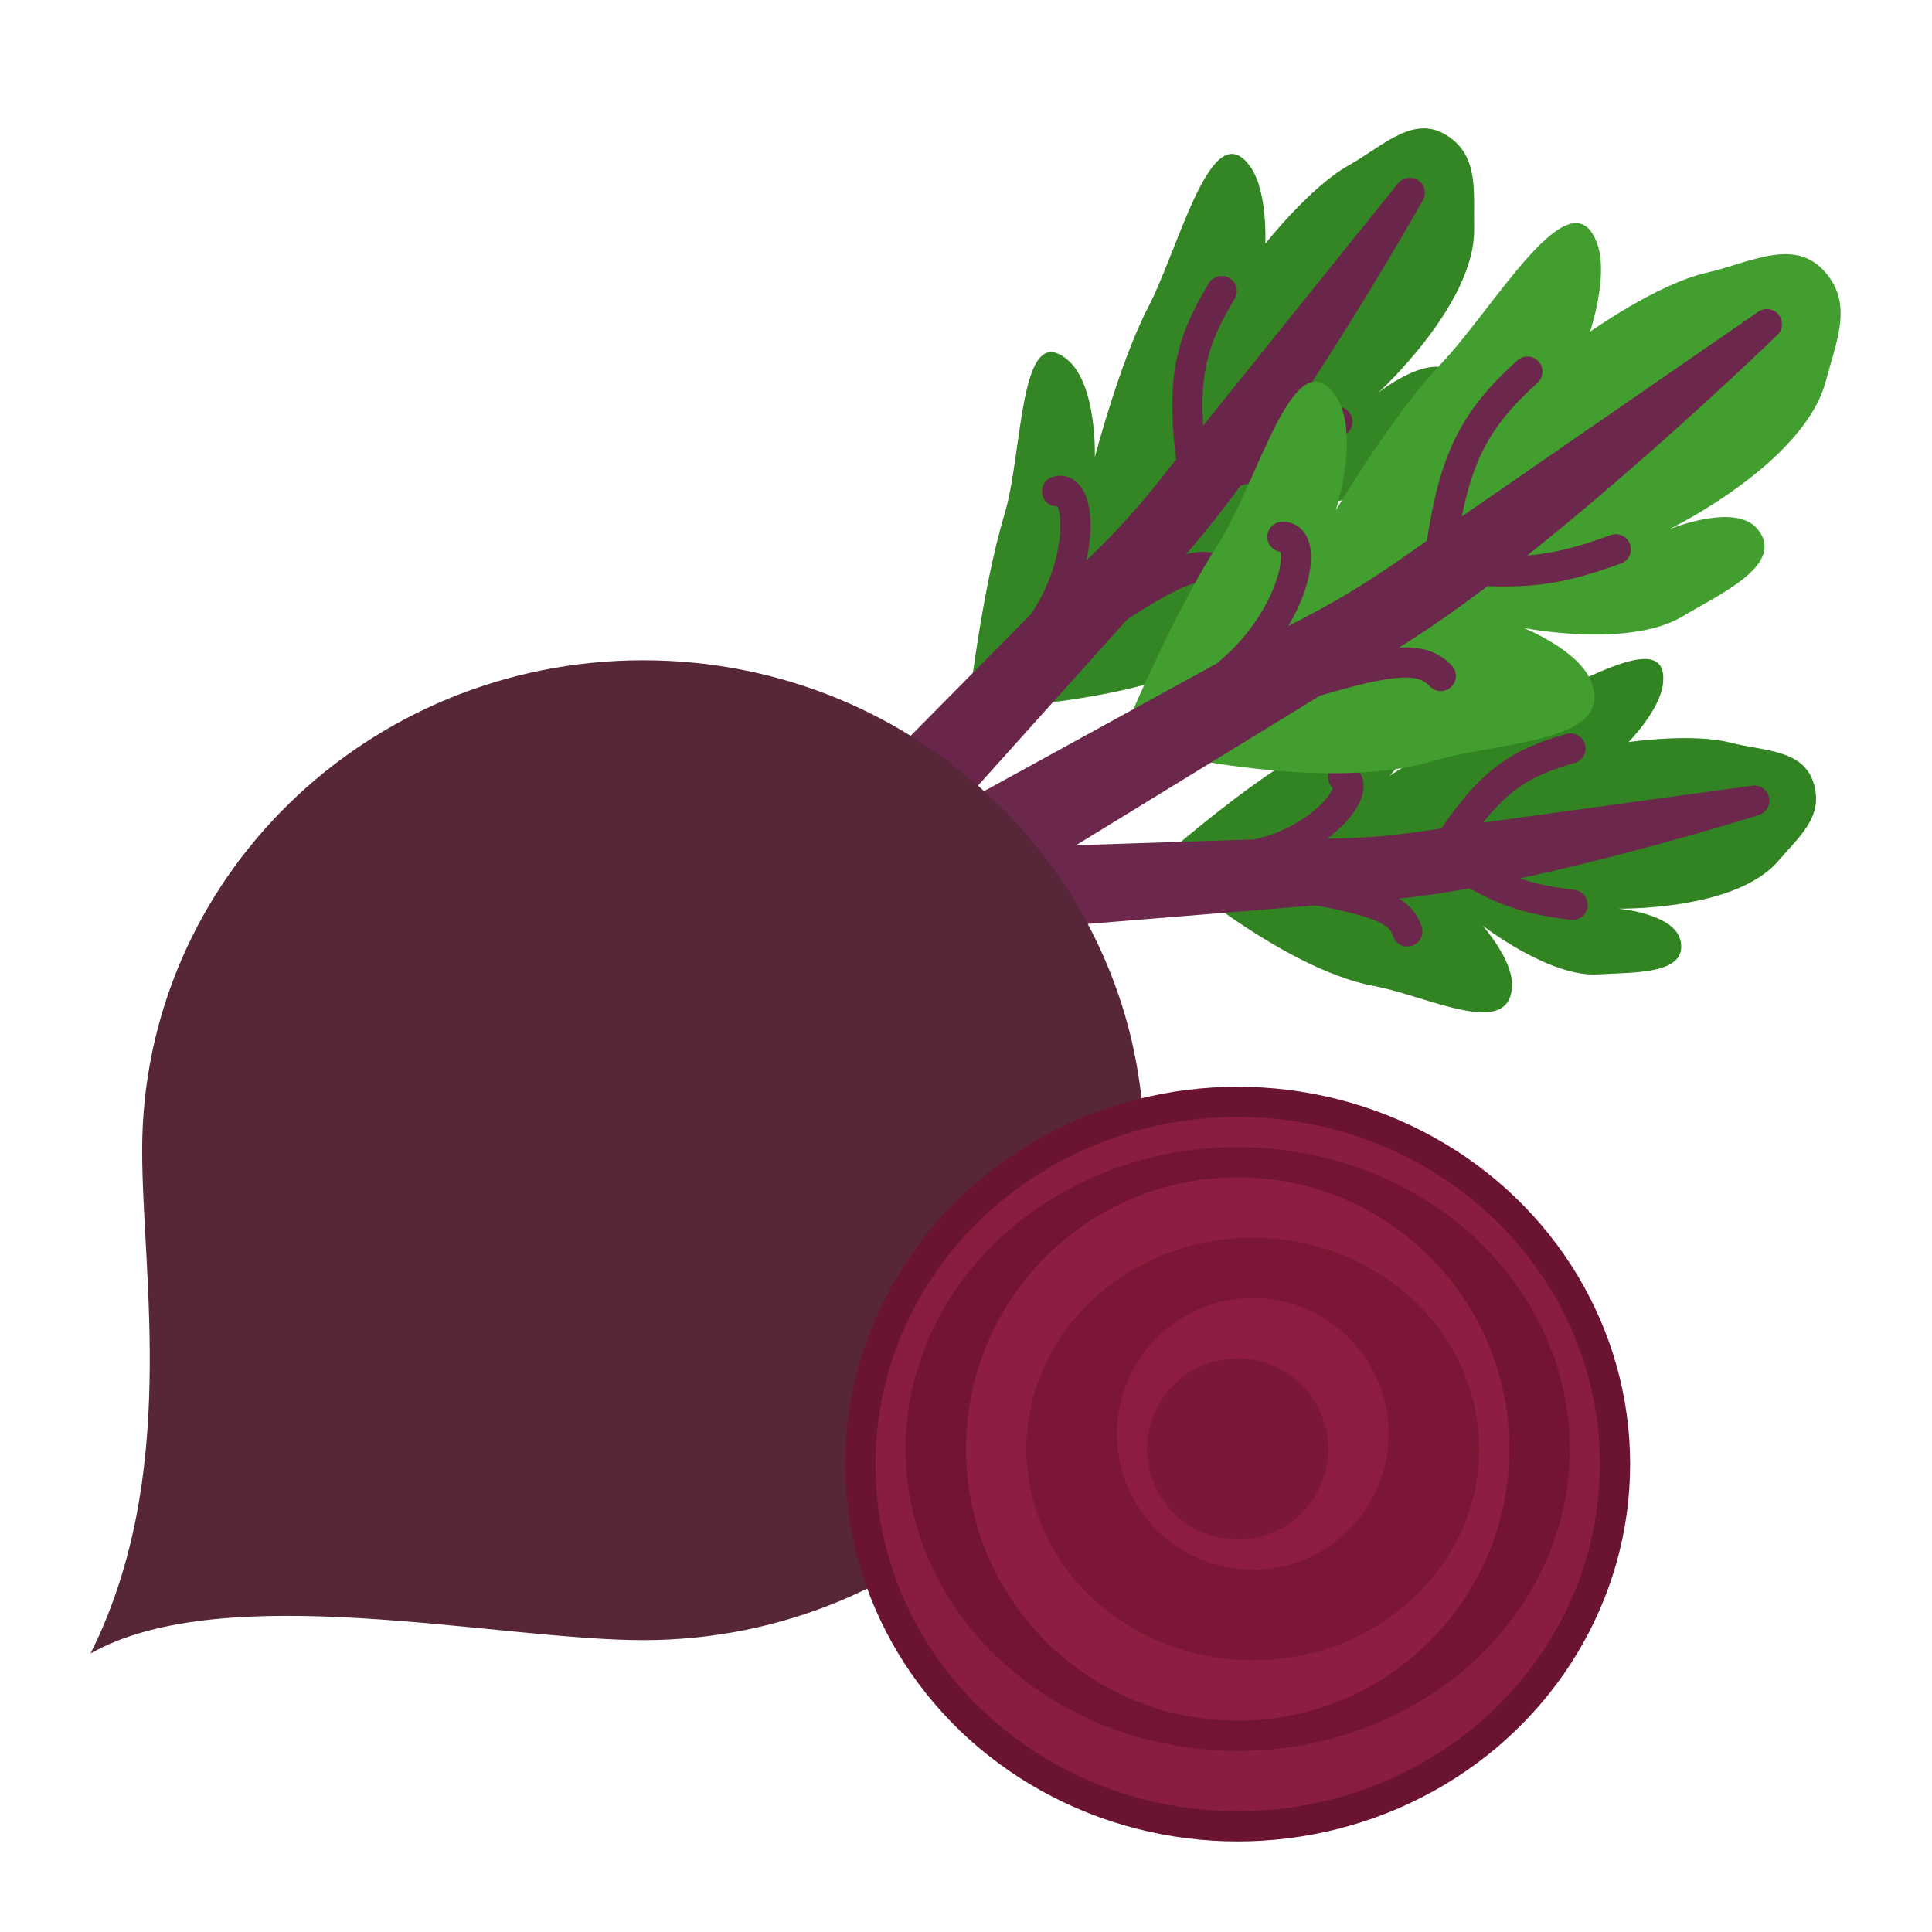 <svg width="64" height="64" viewBox="0 0 64 64" fill="none" xmlns="http://www.w3.org/2000/svg">
<path d="M42.902 25.089C40.992 26.215 38.367 28.527 38.367 28.527C38.367 28.527 42.374 32.084 45.528 32.666C47.283 32.99 50.052 34.462 50.088 32.635C50.105 31.771 49.11 30.659 49.11 30.659C49.11 30.659 51.325 32.38 52.933 32.277C54.083 32.204 55.935 32.302 55.666 31.151C55.456 30.254 53.602 30.1 53.602 30.1C53.602 30.1 57.474 30.181 58.9 28.529C59.605 27.712 60.38 27.079 60.102 26.021C59.785 24.815 58.49 24.897 57.308 24.598C56.032 24.275 53.947 24.583 53.947 24.583C53.947 24.583 54.992 23.527 55.088 22.647C55.309 20.63 51.973 22.897 50.106 23.558C48.416 24.156 46.033 25.698 46.033 25.698C46.033 25.698 47.469 24.197 47.298 23.058C47.01 21.143 44.535 24.128 42.902 25.089Z" fill="#318421"/>
<path d="M48.763 28.904C53.119 28.1 58.114 26.521 58.114 26.521L48.032 27.906C48.032 27.906 46.923 28.08 46.209 28.157C44.423 28.349 43.408 28.248 41.614 28.306L33.722 28.562L33.579 30.304L43.602 29.488C43.602 29.488 45.326 29.379 46.426 29.258C47.158 29.177 47.95 29.054 48.763 28.904Z" fill="#6C274C"/>
<path d="M41.614 28.306C38.532 28.406 33.722 28.562 33.722 28.562L33.579 30.304L43.602 29.488M41.614 28.306C43.408 28.248 44.423 28.349 46.209 28.157C46.923 28.08 48.032 27.906 48.032 27.906M41.614 28.306C43.818 27.835 45.179 26.08 44.492 25.743M48.032 27.906L58.114 26.521C58.114 26.521 51.079 28.745 46.426 29.258C45.326 29.379 43.602 29.488 43.602 29.488M48.032 27.906C49.331 25.986 50.205 25.299 52.024 24.794M43.602 29.488C45.713 29.88 46.408 30.174 46.619 30.855M48.524 28.766C49.735 29.473 50.484 29.779 52.095 29.976" stroke="#6C274C" stroke-linecap="round" stroke-linejoin="round"/>
<path d="M33.27 17.056C32.531 19.489 32.072 23.481 32.072 23.481C32.072 23.481 37.934 23.391 40.932 21.441C42.599 20.356 45.932 19.459 44.631 17.882C44.016 17.138 42.393 16.966 42.393 16.966C42.393 16.966 45.455 16.709 46.693 15.376C47.577 14.423 49.16 13.072 48.102 12.306C47.278 11.708 45.653 13.014 45.653 13.014C45.653 13.014 48.872 10.084 48.832 7.579C48.813 6.341 48.984 5.204 47.986 4.523C46.849 3.747 45.852 4.82 44.67 5.482C43.393 6.197 41.915 8.073 41.915 8.073C41.915 8.073 41.999 6.368 41.436 5.548C40.148 3.669 39.077 8.173 38.034 10.179C37.09 11.995 36.268 15.147 36.268 15.147C36.268 15.147 36.347 12.763 35.378 11.931C33.747 10.532 33.901 14.977 33.27 17.056Z" fill="#348524"/>
<path d="M40.802 15.643C43.773 11.591 46.7 6.388 46.7 6.388L39.479 15.366C39.479 15.366 38.7 16.371 38.173 16.989C36.855 18.533 35.954 19.233 34.531 20.672L28.276 26.997L29.428 28.582L37.015 20.133C37.015 20.133 38.343 18.706 39.152 17.752C39.691 17.117 40.248 16.4 40.802 15.643Z" fill="#6A264A"/>
<path d="M34.531 20.672C32.089 23.142 28.276 26.997 28.276 26.997L29.428 28.582L37.015 20.133M34.531 20.672C35.954 19.233 36.855 18.533 38.173 16.989C38.7 16.371 39.479 15.366 39.479 15.366M34.531 20.672C35.987 18.567 35.82 16.028 35.014 16.275M39.479 15.366L46.7 6.388C46.7 6.388 42.577 13.716 39.152 17.752C38.343 18.706 37.015 20.133 37.015 20.133M39.479 15.366C39.141 12.735 39.354 11.477 40.471 9.641M37.015 20.133C39.023 18.831 39.805 18.541 40.472 18.954M40.507 15.712C42.01 15.373 42.845 15.052 44.303 13.971" stroke="#6A264A" stroke-linecap="round" stroke-linejoin="round"/>
<path d="M40.346 18.035C38.782 20.446 37.051 24.64 37.051 24.64C37.051 24.64 43.568 26.384 47.486 25.206C49.665 24.551 53.63 24.623 52.673 22.501C52.22 21.499 50.476 20.803 50.476 20.803C50.476 20.803 53.945 21.485 55.724 20.425C56.995 19.668 59.162 18.697 58.226 17.531C57.496 16.623 55.297 17.531 55.297 17.531C55.297 17.531 59.76 15.359 60.483 12.625C60.841 11.274 61.379 10.092 60.483 9.039C59.462 7.838 58.029 8.691 56.517 9.039C54.884 9.415 52.673 10.989 52.673 10.989C52.673 10.989 53.288 9.163 52.917 8.095C52.066 5.649 49.499 10.207 47.73 12.059C46.128 13.736 44.252 16.902 44.252 16.902C44.252 16.902 45.07 14.336 44.252 13.128C42.875 11.096 41.683 15.974 40.346 18.035Z" fill="#429F2F"/>
<path d="M49.116 18.911C53.67 15.454 58.53 10.738 58.53 10.738L47.729 18.196C47.729 18.196 46.554 19.041 45.777 19.544C43.834 20.804 42.615 21.28 40.59 22.392L31.68 27.282L32.474 29.358L43.519 22.585C43.519 22.585 45.436 21.456 46.631 20.677C47.426 20.158 48.266 19.556 49.116 18.911Z" fill="#6C274C"/>
<path d="M40.59 22.392C37.11 24.301 31.68 27.282 31.68 27.282L32.474 29.358L43.519 22.585M40.59 22.392C42.615 21.28 43.834 20.804 45.777 19.544C46.554 19.041 47.729 18.196 47.729 18.196M40.59 22.392C42.858 20.569 43.455 17.768 42.481 17.783M47.729 18.196L58.53 10.738C58.53 10.738 51.685 17.38 46.631 20.677C45.436 21.456 43.519 22.585 43.519 22.585M47.729 18.196C48.164 15.243 48.788 13.947 50.597 12.31M43.519 22.585C46.155 21.805 47.114 21.735 47.729 22.392M48.767 18.893C50.543 18.995 51.571 18.91 53.527 18.196" stroke="#6C274C" stroke-linecap="round" stroke-linejoin="round"/>
<path d="M37.905 38.102C37.905 47.066 30.474 54.332 21.307 54.332C16.448 54.332 7.455 52.256 3 54.772C5.929 48.922 4.709 42.314 4.709 38.102C4.709 29.138 12.14 21.872 21.307 21.872C30.474 21.872 37.905 29.138 37.905 38.102Z" fill="#572638"/>
<ellipse cx="41" cy="48.5" rx="13" ry="12.5" fill="#6A142F"/>
<ellipse cx="41" cy="48.5" rx="12" ry="11.5" fill="#891D3F"/>
<ellipse cx="41" cy="48" rx="11" ry="10" fill="#731432"/>
<circle cx="41" cy="48" r="9" fill="#8D1E41"/>
<ellipse cx="41.5" cy="48" rx="7.5" ry="7" fill="#7B1636"/>
<circle cx="41.5" cy="47.5" r="4.5" fill="#8E1C40"/>
<circle cx="41" cy="48" r="3" fill="#7B1737"/>
</svg>
